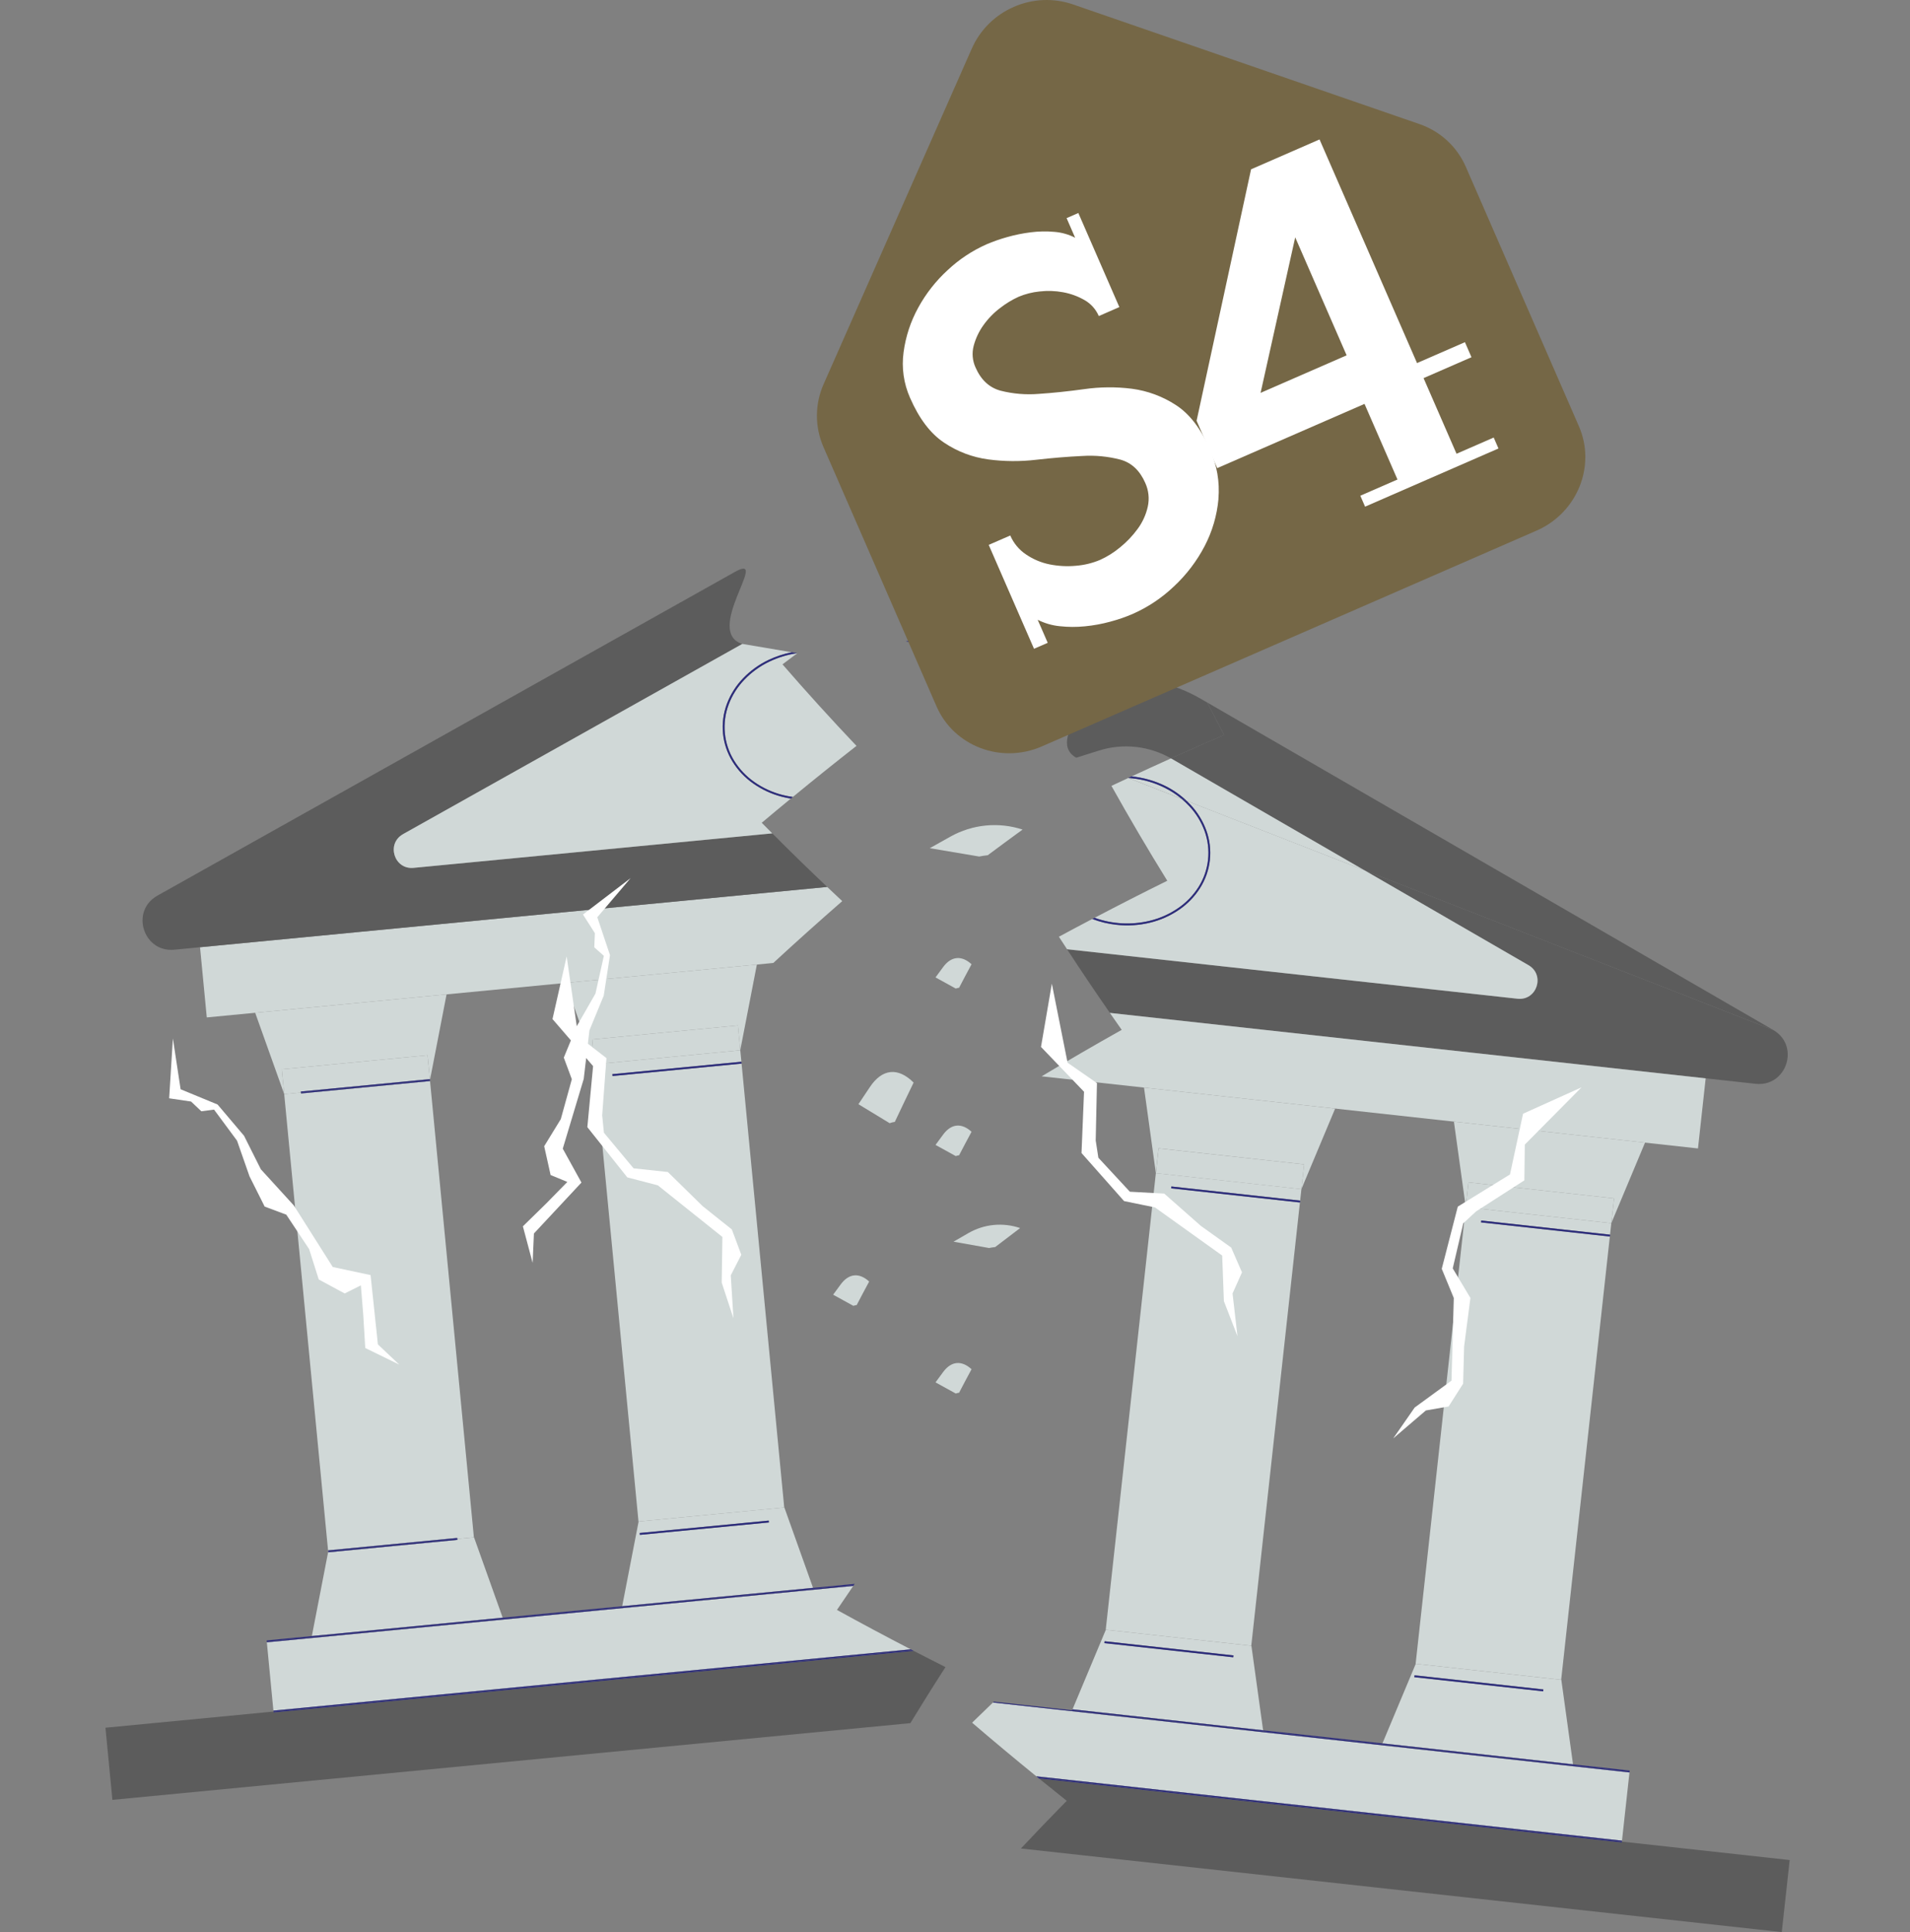 <?xml version="1.0" encoding="UTF-8"?>
<svg id="Layer_2" data-name="Layer 2" xmlns="http://www.w3.org/2000/svg" viewBox="0 0 764.82 773.42">
  <rect x="0" y="0" width="764.82" height="773.42" fill="#808080" stroke="none"/>
  <defs>
    <style>
      .cls-1 {
        fill: rgba(92, 92, 92, 0);
      }

      .cls-1, .cls-2, .cls-3, .cls-4, .cls-5, .cls-6, .cls-7 {
        stroke-width: 0px;
      }

      .cls-2 {
        fill: none;
      }

      .cls-3 {
        fill: #756746;
      }

      .cls-4 {
        fill: #5c5c5c;
      }

      .cls-5 {
        fill: #2c2c7c;
      }

      .cls-6 {
        fill: #d0d8d7;
      }

      .cls-7 {
        fill: #fff;
      }
    </style>
  </defs>
  <g id="Layer_7" data-name="Layer 7">
    <g>
      <path class="cls-6" d="m364.86,257.24s-.01,0-.02,0h.01s0,0,0,0Z"/>
      <path class="cls-5" d="m364.86,257.24c.42-.26.85-.52,1.27-.77-1.16.01-2.31.08-3.47.19l2.17.58s.01,0,.02,0Z"/>
      <g>
        <path class="cls-2" d="m109.48,684.77h0s-2.63-27.35-2.63-27.35h0s-.07-.75-.07-.75l18.09-1.74,6.58-33.92h0s-.05,0-.05,0l-17.59-183.03h0s-11.62-32.55-11.62-32.55l76.64-7.37-6.65,34.31.04.37h0s17.56,182.66,17.56,182.66h.05s11.49,32.19,11.49,32.19l47.83-4.6,6.58-33.92h-.05s-17.59-183.03-17.59-183.03h0s-11.62-32.55-11.62-32.55l76.64-7.37-1.29,6.67c2.61-2.45,5.23-4.88,7.86-7.31l-226.85,21.8-2.7-28.1-10.29.99c-10.92,1.05-16.29-11.62-10.14-18.91.88-1.04,1.99-1.97,3.36-2.74h0s231.31-129.63,231.31-129.63c.01,0,.02-.01.03-.02.33-.19.64-.34.93-.49,6.84-3.67,14.27-5.9,21.85-6.63s16.02.11,23.75,2.66l3.17,1.05c-1.57-1.94-3.15-3.89-4.7-5.84L0,252.24l42.23,439.37,67.28-6.47-.04-.37Z"/>
        <path class="cls-2" d="m296.88,425.02h0s.07.75.07.75h0s17.08,177.69,17.08,177.69h.05s11.49,32.18,11.49,32.18l16.66-1.6c6.17-8.96,12.46-17.83,18.89-26.6-13.97-8-27.79-16.28-41.46-24.83,9.29-12.22,18.81-24.24,28.56-36.05-13.28-8.61-26.39-17.5-39.33-26.64,10.13-11.87,20.49-23.52,31.04-34.95-12.55-9.19-24.92-18.64-37.09-28.35,10.95-11.46,22.1-22.69,33.43-33.69-11.72-9.67-23.24-19.59-34.55-29.75l-5.28,27.23.44,4.61Z"/>
        <polygon class="cls-6" points="183.08 615.66 183.11 616.04 189.76 615.4 172.2 432.74 120.54 437.7 120.5 437.33 113.8 437.97 131.4 621.01 131.45 621 131.41 620.63 183.08 615.66"/>
        <polygon class="cls-6" points="171.21 422.42 172.13 431.99 172.13 431.99 172.17 432.36 178.82 398.05 102.18 405.42 113.8 437.97 113.8 437.97 112.85 428.03 171.21 422.42"/>
        <polygon class="cls-6" points="120.46 436.96 172.13 431.99 171.21 422.42 112.85 428.03 113.8 437.97 120.5 437.33 120.46 436.96"/>
        <rect class="cls-5" x="172.18" y="432.36" width="0" height=".37" transform="translate(-40.6 18.46) rotate(-5.49)"/>
        <rect class="cls-5" x="120.4" y="434.85" width="51.9" height=".37" transform="translate(-40.95 16) rotate(-5.49)"/>
        <rect class="cls-5" x="172.15" y="431.99" width="0" height=".38" transform="translate(-40.56 18.45) rotate(-5.49)"/>
        <rect class="cls-5" x="120.36" y="434.47" width="51.9" height=".38" transform="translate(-40.92 15.99) rotate(-5.49)"/>
        <polygon class="cls-6" points="189.81 615.39 189.76 615.4 189.76 615.4 183.11 616.04 183.15 616.41 131.48 621.38 131.45 621.01 124.87 654.93 201.3 647.58 189.81 615.39"/>
        <rect class="cls-6" x="183.1" y="615.72" width="6.68" height="0" transform="translate(-58.06 20.66) rotate(-5.49)"/>
        <polygon class="cls-5" points="131.45 621 131.45 621.01 131.45 621 131.45 621"/>
        <polygon class="cls-5" points="131.45 621 183.11 616.04 183.08 615.66 131.41 620.63 131.45 621 131.45 621 131.45 621"/>
        <polygon class="cls-5" points="183.15 616.41 183.11 616.04 131.45 621 131.45 621.01 131.48 621.38 183.15 616.41"/>
        <rect class="cls-5" x="157.28" y="592.57" width="0" height="51.9" transform="translate(-480.36 645.28) rotate(-78.14)"/>
        <polygon class="cls-6" points="296.95 425.77 245.28 430.74 245.21 429.99 296.88 425.02 296.43 420.41 296.43 420.43 238.07 426.04 255.67 609.07 255.72 609.06 314.03 603.46 296.95 425.77"/>
        <path class="cls-6" d="m226.45,393.48l11.62,32.55h0s-.96-9.94-.96-9.94l58.36-5.61.95,9.93,5.28-27.23c-.06-.05-.12-.11-.18-.16.09-.08.17-.16.26-.24l1.29-6.67-76.64,7.37Z"/>
        <path class="cls-6" d="m301.72,393.18l.08-.4c-.09.08-.17.16-.26.24.06.05.12.11.18.16Z"/>
        <polygon class="cls-6" points="296.43 420.41 295.48 410.48 237.12 416.09 238.07 426.04 296.43 420.43 296.43 420.41"/>
        <rect class="cls-5" x="296.91" y="425.02" width="0" height=".75" transform="translate(-39.34 30.36) rotate(-5.49)"/>
        <rect class="cls-5" x="245.13" y="427.5" width="51.9" height=".75" transform="translate(-39.7 27.9) rotate(-5.49)"/>
        <path class="cls-6" d="m314.08,603.45h-.05s-58.31,5.61-58.31,5.61l-6.58,33.92,76.43-7.35-11.49-32.19Zm-6.18,5.99l-51.67,4.97-.07-.75,51.67-4.97.07.75Z"/>
        <rect class="cls-5" x="256.07" y="611.18" width="51.9" height=".75" transform="translate(-57.22 29.79) rotate(-5.49)"/>
        <path class="cls-6" d="m331.24,355.04l-251.14,24.14,2.7,28.1,226.85-21.8c9.1-8.4,18.31-16.65,27.61-24.76-2.02-1.88-4.02-3.78-6.03-5.67Z"/>
        <path class="cls-6" d="m335.14,644.46c2.16-3.22,4.34-6.42,6.53-9.61l-234.82,22.57,2.63,27.35,255.21-24.53c-9.91-5.13-19.77-10.39-29.55-15.78Z"/>
        <path class="cls-4" d="m365.91,660.87l-256.36,24.64-.04-.37-67.28,6.47,2.78,28.88,319.52-30.71c4.6-7.54,9.28-15.02,14.07-22.43-4.24-2.13-8.47-4.3-12.69-6.48Z"/>
        <path class="cls-4" d="m69.82,380.17c-10.92,1.05-16.29-11.62-10.14-18.91-6.16,7.29-.78,19.96,10.14,18.91l10.29-.99h0s-10.29.99-10.29.99Z"/>
        <path class="cls-4" d="m294.36,228.89s.02-.01.03-.02c-.01,0-.02.01-.03.02L63.04,358.52h0s0,0,0,0l231.31-129.63Z"/>
        <polygon class="cls-4" points="331.24 355.04 80.1 379.18 80.1 379.18 331.24 355.04 331.24 355.04"/>
        <path class="cls-1" d="m63.04,358.52c-1.37.77-2.48,1.7-3.36,2.74.88-1.04,1.99-1.97,3.36-2.74h0Z"/>
        <path class="cls-4" d="m69.82,380.17l10.29-.99h0s251.13-24.14,251.13-24.14c-7.44-7.04-14.77-14.18-21.99-21.44l-143.64,13.81c-7.78.75-11.04-9.67-4.22-13.49h0s135.88-76.15,135.88-76.15l-.14-.02c-15.08-4.98,10.14-35.28-1.82-29.36-.29.14-.59.3-.93.49-.01,0-.02.01-.03.02L63.04,358.52s0,0,0,0h0c-1.37.77-2.48,1.7-3.36,2.74-6.16,7.29-.78,19.96,10.14,18.91Z"/>
        <polygon class="cls-1" points="80.1 379.18 331.24 355.04 331.24 355.04 80.1 379.18 80.1 379.18"/>
        <path class="cls-6" d="m313.33,265.94c1.98-1.49,3.96-2.97,5.95-4.45h-.01c-3.86.53-7.61,1.66-11.14,3.34-3.76,1.78-7.17,4.24-10.05,7.25-2.74,2.84-4.88,6.21-6.28,9.9-2.82,7.44-2.02,15.76,2.16,22.52,2.08,3.36,4.82,6.25,8.05,8.52,3.4,2.4,7.21,4.16,11.25,5.19,1.4.36,2.8.63,4.22.82,8.42-6.93,16.92-13.75,25.48-20.45-10.12-10.66-20-21.54-29.63-32.64Z"/>
        <path class="cls-6" d="m161.38,333.92c-6.82,3.82-3.56,14.24,4.22,13.49l143.64-13.81c-1.41-1.41-2.82-2.82-4.22-4.24,3.87-3.26,7.75-6.48,11.65-9.69-1.21-.19-2.42-.44-3.61-.75-4.12-1.06-8.02-2.86-11.49-5.31-3.32-2.32-6.12-5.3-8.26-8.74-4.3-6.96-5.12-15.52-2.23-23.18,1.44-3.79,3.63-7.24,6.44-10.15,2.94-3.07,6.42-5.58,10.27-7.4,2.96-1.4,6.07-2.41,9.24-3.04l-19.78-3.34-135.88,76.15h0Z"/>
        <path class="cls-5" d="m313.26,318.2c-4.03-1.03-7.85-2.79-11.25-5.19-3.23-2.27-5.97-5.16-8.05-8.52-4.18-6.76-4.98-15.08-2.16-22.52,1.4-3.69,3.54-7.06,6.28-9.9,2.88-3.01,6.29-5.46,10.05-7.25,3.52-1.68,7.28-2.81,11.14-3.34l-2.22-.37c-3.17.63-6.28,1.64-9.24,3.04-3.85,1.82-7.33,4.33-10.27,7.4-2.81,2.91-5,6.37-6.44,10.15-2.9,7.65-2.07,16.22,2.23,23.18,2.13,3.44,4.94,6.41,8.26,8.74,3.48,2.45,7.37,4.25,11.49,5.31,1.19.31,2.4.56,3.61.75.27-.22.53-.44.8-.65-1.41-.2-2.82-.47-4.22-.82Z"/>
        <polygon class="cls-5" points="249.06 643.37 249.14 642.99 201.3 647.58 201.43 647.95 124.8 655.31 124.87 654.93 106.78 656.67 106.85 657.42 106.85 657.42 106.81 657.04 249.06 643.37"/>
        <path class="cls-5" d="m325.7,636l16.25-1.56c.09-.13.19-.27.28-.4l-16.66,1.6.13.36Z"/>
        <polygon class="cls-5" points="201.43 647.95 201.3 647.58 124.87 654.93 124.8 655.31 201.43 647.95"/>
        <polygon class="cls-5" points="325.7 636 325.57 635.64 249.14 642.99 249.06 643.37 325.7 636"/>
        <path class="cls-5" d="m341.95,634.44l-16.25,1.56h0s-76.64,7.37-76.64,7.37h0s-142.25,13.67-142.25,13.67l.04.37,234.82-22.57c.09-.14.19-.27.28-.4Z"/>
        <rect class="cls-5" x="248.88" y="639.69" width="76.99" height="0" transform="translate(-59.89 30.43) rotate(-5.49)"/>
        <rect class="cls-5" x="109.49" y="684.77" width="0" height=".37" transform="translate(-65.03 13.62) rotate(-5.49)"/>
        <path class="cls-5" d="m365.3,660.56c-.2-.11-.41-.21-.61-.32l-255.21,24.53.04.37,255.79-24.59Z"/>
        <path class="cls-5" d="m109.51,685.14h0s.04.37.04.37l256.36-24.64c-.2-.11-.41-.21-.61-.32l-255.79,24.59Z"/>
        <g>
          <path class="cls-6" d="m395.52,342.35c4.63-3.45,9.28-6.88,13.95-10.27-9.6-3.14-20.08-2.11-28.89,2.82l-8.27,4.63,19.78,3.34c1.14-.22,2.28-.4,3.43-.52Z"/>
          <path class="cls-6" d="m384.05,462.46c1.65-3.17,3.31-6.31,4.99-9.41-4.02-3.67-8.15-3.26-11.39,1.14l-3.04,4.13,8.1,4.46c.44-.16.89-.26,1.34-.32Z"/>
          <path class="cls-6" d="m358.31,449.1c2.5-5.3,5.01-10.55,7.53-15.74-6.23-6.22-12.57-5.59-17.49,1.76l-4.61,6.9,12.51,7.6c.68-.26,1.36-.43,2.06-.52Z"/>
          <path class="cls-6" d="m398.5,499.2c3.32-2.56,6.65-5.09,9.99-7.6-6.9-2.35-14.42-1.62-20.74,2.03l-5.93,3.42,14.21,2.53c.82-.16,1.64-.29,2.46-.38Z"/>
          <path class="cls-6" d="m384.05,395.4c1.65-3.17,3.31-6.31,4.99-9.41-4.02-3.67-8.15-3.26-11.39,1.14l-3.04,4.13,8.1,4.46c.44-.16.89-.26,1.34-.32Z"/>
          <path class="cls-6" d="m343.05,522.41c1.65-3.17,3.31-6.31,4.99-9.41-4.02-3.67-8.15-3.26-11.39,1.14l-3.04,4.13,8.1,4.46c.44-.16.89-.26,1.34-.32Z"/>
          <path class="cls-6" d="m384.05,557.51c1.65-3.17,3.31-6.31,4.99-9.41-4.02-3.67-8.15-3.26-11.39,1.14l-3.04,4.13,8.1,4.46c.44-.16.89-.26,1.34-.32Z"/>
        </g>
      </g>
      <g>
        <path class="cls-4" d="m457.8,272.11c-7.57-.83-15.3-.16-22.74,2.04,12.91-3.36-17.96,21.16-4.2,29.11l.13.05,9.04-2.85c9.64-3.04,20.1-1.9,28.86,3.12,7.08-3.19,14.18-6.32,21.3-9.38-2.3-4.31-4.55-8.64-6.79-12.98l-2.89-1.67c-7.05-4.07-14.79-6.57-22.71-7.44Z"/>
        <path class="cls-4" d="m702.97,433.86l-19.96-2.19h0s19.96,2.19,19.96,2.19c7.4.81,12.33-4.73,12.85-10.67-.51,5.95-5.44,11.49-12.85,10.67Z"/>
        <polygon class="cls-4" points="444.43 405.46 444.43 405.46 683.01 431.67 683.01 431.67 444.43 405.46"/>
        <path class="cls-1" d="m715.81,423.18c.35-4.07-1.37-8.33-5.78-10.88h0s0,0,0,0c4.41,2.55,6.13,6.81,5.78,10.88Z"/>
        <polygon class="cls-1" points="683.01 431.67 683.01 431.67 444.43 405.46 444.43 405.46 683.01 431.67"/>
        <path class="cls-6" d="m453.47,311.58c-.56-.06-1.12-.11-1.68-.15,0,0,0,0,0,0l21.36,8.34c-2.1-1.76-4.41-3.27-6.89-4.48-4.01-1.98-8.34-3.24-12.78-3.71Z"/>
        <path class="cls-6" d="m445.05,314.58c7.17,12.83,14.62,25.5,22.36,37.99-9.75,4.81-19.46,9.76-29.11,14.83,7.07,2.53,14.75,2.97,22.1,1.2,4.05-.98,7.88-2.69,11.32-5.04,3.26-2.22,6.04-5.08,8.17-8.41,4.27-6.71,5.18-15.02,2.47-22.49-1.35-3.71-3.44-7.11-6.15-9.98-.96-1.03-1.99-1.99-3.07-2.9l-21.36-8.34c-2.24,1.05-4.49,2.09-6.73,3.15Z"/>
        <g>
          <path class="cls-4" d="m612.04,386.37c6.76,3.91,3.36,14.29-4.4,13.43l-180.37-19.81c5.6,8.57,11.32,17.06,17.16,25.47l238.58,26.2h0s19.96,2.19,19.96,2.19c7.4.81,12.33-4.73,12.85-10.67.35-4.07-1.37-8.33-5.78-10.88h0s-163.74-63.96-163.74-63.96l65.75,38.02Z"/>
          <g>
            <path class="cls-2" d="m479.98,274.54c1.13,2.23,2.27,4.46,3.41,6.68l226.63,131.08h0c4.41,2.55,6.13,6.82,5.78,10.89-.51,5.95-5.44,11.49-12.85,10.67l-19.96-2.19-3.08,28.06-262.83-28.87c-3.07,1.84-6.13,3.69-9.18,5.55l-.16.38c9,12.25,18.26,24.31,27.76,36.17-13.34,8.46-26.55,17.18-39.6,26.17,9.94,11.98,20.12,23.75,30.54,35.31-12.66,9.04-25.17,18.33-37.51,27.89,10.8,11.59,21.84,22.96,33.08,34.1-11.95,9.58-23.72,19.4-35.3,29.47,11.64,11.16,23.49,22.08,35.53,32.76-8.07,7.27-16.04,14.67-23.91,22.19l31.13,3.42,13.35-31.87h-.05s20.07-182.78,20.07-182.78l-4.75-34.24,76.53,8.41-13.51,32.23-.5,4.59h0s-.08.75-.08.75h0s-19.49,177.44-19.49,177.44h.05s4.69,33.86,4.69,33.86l47.77,5.25,13.35-31.87h-.05s20.08-182.79,20.08-182.79h0s-4.75-34.24-4.75-34.24l76.53,8.41-13.5,32.23-.51,4.6-.08.75-19.49,177.44h.05s4.69,33.86,4.69,33.86l22.68,2.49-.04.37h0s-3.08,28.06-3.08,28.06l67.18,7.38,48.19-438.75-284.84-31.28Z"/>
            <polygon class="cls-6" points="520.53 481.35 468.94 475.68 469.02 474.94 520.62 480.6 521.12 476.01 462.84 469.61 442.77 652.39 442.82 652.4 501.05 658.79 520.53 481.35"/>
            <polygon class="cls-6" points="522.21 466.09 521.12 476.01 534.63 443.78 458.1 435.37 462.84 469.61 463.93 459.68 522.21 466.09"/>
            <rect class="cls-6" x="487.53" y="438.53" width="9.99" height="58.63" transform="translate(-26.3 906.35) rotate(-83.73)"/>
            <rect class="cls-5" x="520.2" y="480.98" width=".75" height="0" transform="translate(-14.36 945.93) rotate(-83.73)"/>
            <rect class="cls-5" x="494.4" y="452.19" width=".75" height="51.9" transform="translate(-34.52 917.76) rotate(-83.73)"/>
            <path class="cls-6" d="m501.09,658.8h-.05s-58.23-6.4-58.23-6.4l-13.35,31.87,76.33,8.38-4.69-33.85Zm-7.27,4.6l-51.59-5.67.08-.75,51.59,5.67-.08.75Z"/>
            <rect class="cls-5" x="467.69" y="634.24" width=".75" height="51.91" transform="translate(-239.28 1053.38) rotate(-83.73)"/>
            <polygon class="cls-6" points="644.63 494.98 593.03 489.31 593.12 488.57 644.71 494.23 645.22 489.63 645.22 489.64 586.94 483.24 566.86 666.02 566.91 666.02 625.14 672.42 644.63 494.98"/>
            <polygon class="cls-6" points="646.31 479.71 645.22 489.63 658.72 457.4 582.19 449 586.94 483.24 586.94 483.24 588.03 473.31 646.31 479.71"/>
            <polygon class="cls-6" points="645.22 489.63 646.31 479.71 588.03 473.31 586.94 483.24 645.22 489.64 645.22 489.63"/>
            <rect class="cls-5" x="618.5" y="465.82" width=".75" height="51.9" transform="translate(62.48 1053.26) rotate(-83.73)"/>
            <path class="cls-6" d="m625.19,672.43h-.05s-58.23-6.4-58.23-6.4l-13.35,31.87,76.33,8.38-4.69-33.85Zm-7.28,4.6l-51.59-5.67.08-.75,51.59,5.67-.08.75Z"/>
            <rect class="cls-5" x="591.79" y="647.87" width=".75" height="51.91" transform="translate(-142.28 1188.88) rotate(-83.73)"/>
            <path class="cls-6" d="m449.17,412.25c-10.77,6.04-21.46,12.25-32.08,18.61l262.83,28.87,3.08-28.06-238.58-26.2c1.58,2.26,3.15,4.53,4.74,6.78Z"/>
            <path class="cls-6" d="m397.61,681.52c-2.8,2.68-5.58,5.37-8.35,8.08,8.48,7.28,17.06,14.43,25.72,21.47l234.51,25.76-.04.37h0s3.08-28.06,3.08-28.06h0s-.04.37-.04.37l-254.87-27.99Z"/>
            <path class="cls-4" d="m649.45,737.2l-.04.37-233.36-25.63c3.69,2.99,7.39,5.97,11.1,8.93-6.19,6.28-12.3,12.65-18.34,19.09l304.66,33.46,3.17-28.84-67.18-7.38h0Z"/>
            <path class="cls-4" d="m468.89,303.58s.07.04.11.06l77.29,44.7,163.74,63.95-226.63-131.08c2.23,4.34,4.49,8.67,6.79,12.98-7.12,3.06-14.22,6.19-21.3,9.38Z"/>
            <path class="cls-6" d="m466.58,314.62c3.14,1.54,6.02,3.55,8.55,5.94l71.15,27.79-77.29-44.7s-.07-.04-.11-.06c-5.26,2.37-10.51,4.78-15.75,7.21,4.64.46,9.2,1.74,13.45,3.82Z"/>
            <path class="cls-6" d="m476.75,322.16c2.77,2.95,4.92,6.44,6.3,10.24,2.79,7.69,1.85,16.24-2.54,23.14-2.18,3.41-5.03,6.35-8.37,8.63-3.51,2.41-7.43,4.15-11.56,5.15-4.43,1.08-9.01,1.38-13.54.86-3.31-.35-6.55-1.14-9.65-2.32-4.47,2.35-8.93,4.71-13.38,7.11,1.08,1.67,2.18,3.34,3.27,5.01l180.37,19.81c7.76.85,11.17-9.52,4.4-13.43l-65.75-38.02-71.15-27.79c.55.52,1.09,1.05,1.61,1.61Z"/>
          </g>
        </g>
        <path class="cls-5" d="m453.47,311.58c4.45.47,8.77,1.73,12.78,3.71,2.47,1.21,4.78,2.72,6.89,4.48l2,.78c-2.54-2.39-5.42-4.4-8.55-5.94-4.25-2.08-8.81-3.36-13.45-3.82-.45.21-.9.42-1.35.63.56.04,1.12.09,1.68.15Z"/>
        <path class="cls-5" d="m460.57,369.33c4.14-1,8.05-2.75,11.56-5.15,3.35-2.28,6.2-5.21,8.37-8.63,4.4-6.9,5.33-15.45,2.54-23.14-1.39-3.8-3.53-7.29-6.3-10.24-.52-.56-1.06-1.09-1.61-1.61l-2-.78c1.08.9,2.11,1.86,3.07,2.9,2.7,2.88,4.79,6.27,6.15,9.98,2.71,7.47,1.8,15.78-2.47,22.49-2.13,3.33-4.9,6.19-8.17,8.41-3.43,2.36-7.27,4.06-11.32,5.04-7.36,1.78-15.04,1.34-22.1-1.2-.3.16-.61.32-.91.48,3.1,1.18,6.34,1.96,9.65,2.32,4.53.51,9.12.22,13.54-.86Z"/>
        <polygon class="cls-5" points="553.4 698.25 553.56 697.89 505.79 692.65 505.84 693.03 553.4 698.25"/>
        <polygon class="cls-5" points="652.53 709.14 652.57 708.77 629.89 706.28 629.94 706.66 652.53 709.14"/>
        <polygon class="cls-5" points="505.84 693.03 505.79 692.65 429.46 684.26 429.31 684.62 505.84 693.03"/>
        <polygon class="cls-5" points="629.94 706.66 629.89 706.28 553.56 697.89 553.4 698.25 629.94 706.66"/>
        <path class="cls-5" d="m629.94,706.67l-76.54-8.41h0s-47.56-5.23-47.56-5.23h0s-76.53-8.4-76.53-8.4h0s-31.34-3.45-31.34-3.45c-.12.11-.24.23-.36.34l254.87,27.99.04-.37-22.59-2.48h0Z"/>
        <rect class="cls-5" x="397.96" y="687.12" width="108.2" height="0" transform="translate(-147.48 124.05) rotate(-13.46)"/>
        <rect class="cls-5" x="553.17" y="702.46" width="77" height="0" transform="translate(-92.47 89.7) rotate(-8.04)"/>
        <path class="cls-5" d="m414.98,711.07c.18.14.36.29.53.44l233.93,25.69.04-.37-234.51-25.76Z"/>
        <path class="cls-5" d="m416.05,711.94l233.36,25.63.04-.37-233.93-25.69c.18.14.35.29.53.44Z"/>
      </g>
    </g>
    <polygon class="cls-7" points="252.51 351.52 239.18 367.18 244.26 382.35 241.75 398.58 236.03 412.44 233.74 431.9 225.35 459.82 232.83 473.38 213.8 493.77 213.28 505.53 209.38 490.9 218.78 481.7 227.18 473.13 220.48 470.37 217.91 458.84 224.56 447.99 228.98 432.02 225.76 423.37 230.92 410.85 238.44 397.74 241.8 382.63 237.97 379.21 238.21 373.55 233.44 366.08 252.51 351.52"/>
    <path class="cls-7" d="m416.84,419.08l17.24,17.95-1.01,24.53,17.04,19.24,12.38,2.54,26.91,19.26.68,18.25,5.44,14.03-1.97-17.1,3.78-8.45-4.32-9.92-12.16-8.69-14.65-12.92-13.77-.75-12.61-13.6-1.07-6.93.5-22.95-11.76-8.16c-2.1-10.55-4.2-21.1-6.3-31.65-1.45,8.44-2.89,16.88-4.34,25.31Z"/>
    <path class="cls-7" d="m609.88,445.82l-5.24,24.32-20.9,12.88-6.42,24.89,4.82,11.69-.92,33.08-14.75,10.77-8.59,12.36,13.08-11.2,9.11-1.59,5.81-9.13.4-14.94,2.52-19.37-7.08-11.84,4.22-18.06,5.15-4.76,19.31-12.42.18-14.31c7.57-7.64,15.14-15.28,22.71-22.92-7.8,3.52-15.61,7.04-23.41,10.56Z"/>
    <polygon class="cls-7" points="69.23 415.71 72.32 436.04 87.12 442.14 97.73 454.67 104.45 468.07 117.66 482.55 133.25 507.19 148.39 510.42 151.32 538.16 159.87 546.26 146.26 539.61 145.47 526.49 144.5 514.53 138.02 517.78 127.63 512.17 123.79 500.03 114.63 486.23 105.98 483 99.91 470.89 94.92 456.62 85.71 444.18 80.62 444.84 76.51 440.95 67.74 439.66 69.23 415.71"/>
    <path class="cls-7" d="m221.23,407.93l16.26,18.83-2.3,24.44,16,20.11,12.23,3.19,25.85,20.66-.28,18.26,4.7,14.3-1.07-17.19,4.22-8.24-3.79-10.14-11.68-9.32-13.95-13.67-13.72-1.47-11.87-14.25-.7-6.98,1.71-22.89-11.31-8.77c-1.54-10.65-3.08-21.29-4.62-31.94-1.89,8.35-3.78,16.7-5.67,25.05Z"/>
    <g id="Group_133" data-name="Group 133">
      <path id="Path_1" data-name="Path 1" class="cls-3" d="m405.98,2.75c7.49-3.29,15.95-3.64,23.68-.98l138.77,47.91c8.26,2.84,14.96,9,18.48,16.99l45.33,103.95c6.95,15.93-.66,34.68-16.96,41.79l-198.1,86.38c-16.3,7.11-35.21-.07-42.16-16.01l-45.33-103.95c-3.46-8.02-3.42-17.12.13-25.1l59.32-134.29c3.31-7.48,9.32-13.44,16.83-16.68Z"/>
      <path id="Path_13" data-name="Path 13" class="cls-7" d="m570.04,151.37l13.2,30.27,14.88-6.49,1.91,4.38-53.41,23.29-1.91-4.38,14.88-6.49-13.2-30.27-58.97,25.71-8.27-18.96,21.81-100.65,27.42-11.96,39.04,89.52,19.18-8.36,2.62,6.02-19.17,8.36Zm-51.4-56.36l-13.86,62.25,34.45-15.02-20.59-47.23Z"/>
      <path id="Path_14" data-name="Path 14" class="cls-7" d="m487.91,199.73c-.59,6.59-2.47,13.01-5.54,18.88-3.14,6.01-7.28,11.45-12.24,16.08-4.86,4.64-10.48,8.39-16.63,11.1-2.9,1.24-5.88,2.26-8.93,3.07-3.33.91-6.72,1.53-10.16,1.86-3.35.33-6.72.32-10.06-.05-3.08-.3-6.07-1.18-8.83-2.57l4.02,9.22-5.49,2.39-18.14-41.59,8.63-3.76c1.34,3.1,3.54,5.75,6.36,7.62,2.84,1.93,6.05,3.28,9.42,3.95,3.46.69,7,.88,10.51.55,3.34-.26,6.62-1.06,9.7-2.36,2.87-1.3,5.55-2.98,7.97-5,2.66-2.15,5.03-4.63,7.04-7.39,1.96-2.65,3.34-5.68,4.06-8.89.71-3.19.36-6.52-.99-9.49-2.17-4.97-5.47-8.08-9.9-9.34-5-1.31-10.19-1.81-15.35-1.48-5.79.27-11.95.78-18.47,1.52-6.38.75-12.83.7-19.2-.15-6.31-.85-12.33-3.13-17.61-6.68-5.46-3.61-10.02-9.6-13.67-17.97-2.54-5.72-3.44-12.04-2.59-18.25.83-6.26,2.82-12.31,5.87-17.85,3.09-5.65,7.1-10.75,11.86-15.09,4.55-4.26,9.78-7.72,15.48-10.25,2.67-1.14,5.41-2.1,8.2-2.88,3.12-.89,6.31-1.54,9.54-1.94,3.15-.4,6.33-.46,9.49-.17,2.88.23,5.69,1.03,8.26,2.35l-3.42-7.85,4.7-2.05,16.42,37.66-8.23,3.59c-1.15-2.69-3.16-4.94-5.7-6.39-2.67-1.53-5.58-2.59-8.6-3.14-3.12-.58-6.31-.68-9.47-.31-2.86.29-5.65,1-8.3,2.1-2.66,1.21-5.17,2.74-7.47,4.54-2.57,1.94-4.82,4.26-6.68,6.88-1.78,2.49-3.09,5.28-3.88,8.23-.76,2.89-.5,5.95.74,8.66,2.17,4.97,5.5,8.07,10,9.3,4.98,1.27,10.14,1.7,15.26,1.29,5.67-.37,11.77-1.01,18.3-1.91,6.32-.9,12.74-.95,19.07-.15,6.25.83,12.24,3.04,17.53,6.48,5.5,3.52,10.08,9.46,13.72,17.83,2.79,6.19,3.96,13,3.38,19.77Z"/>
    </g>
  </g>
</svg>